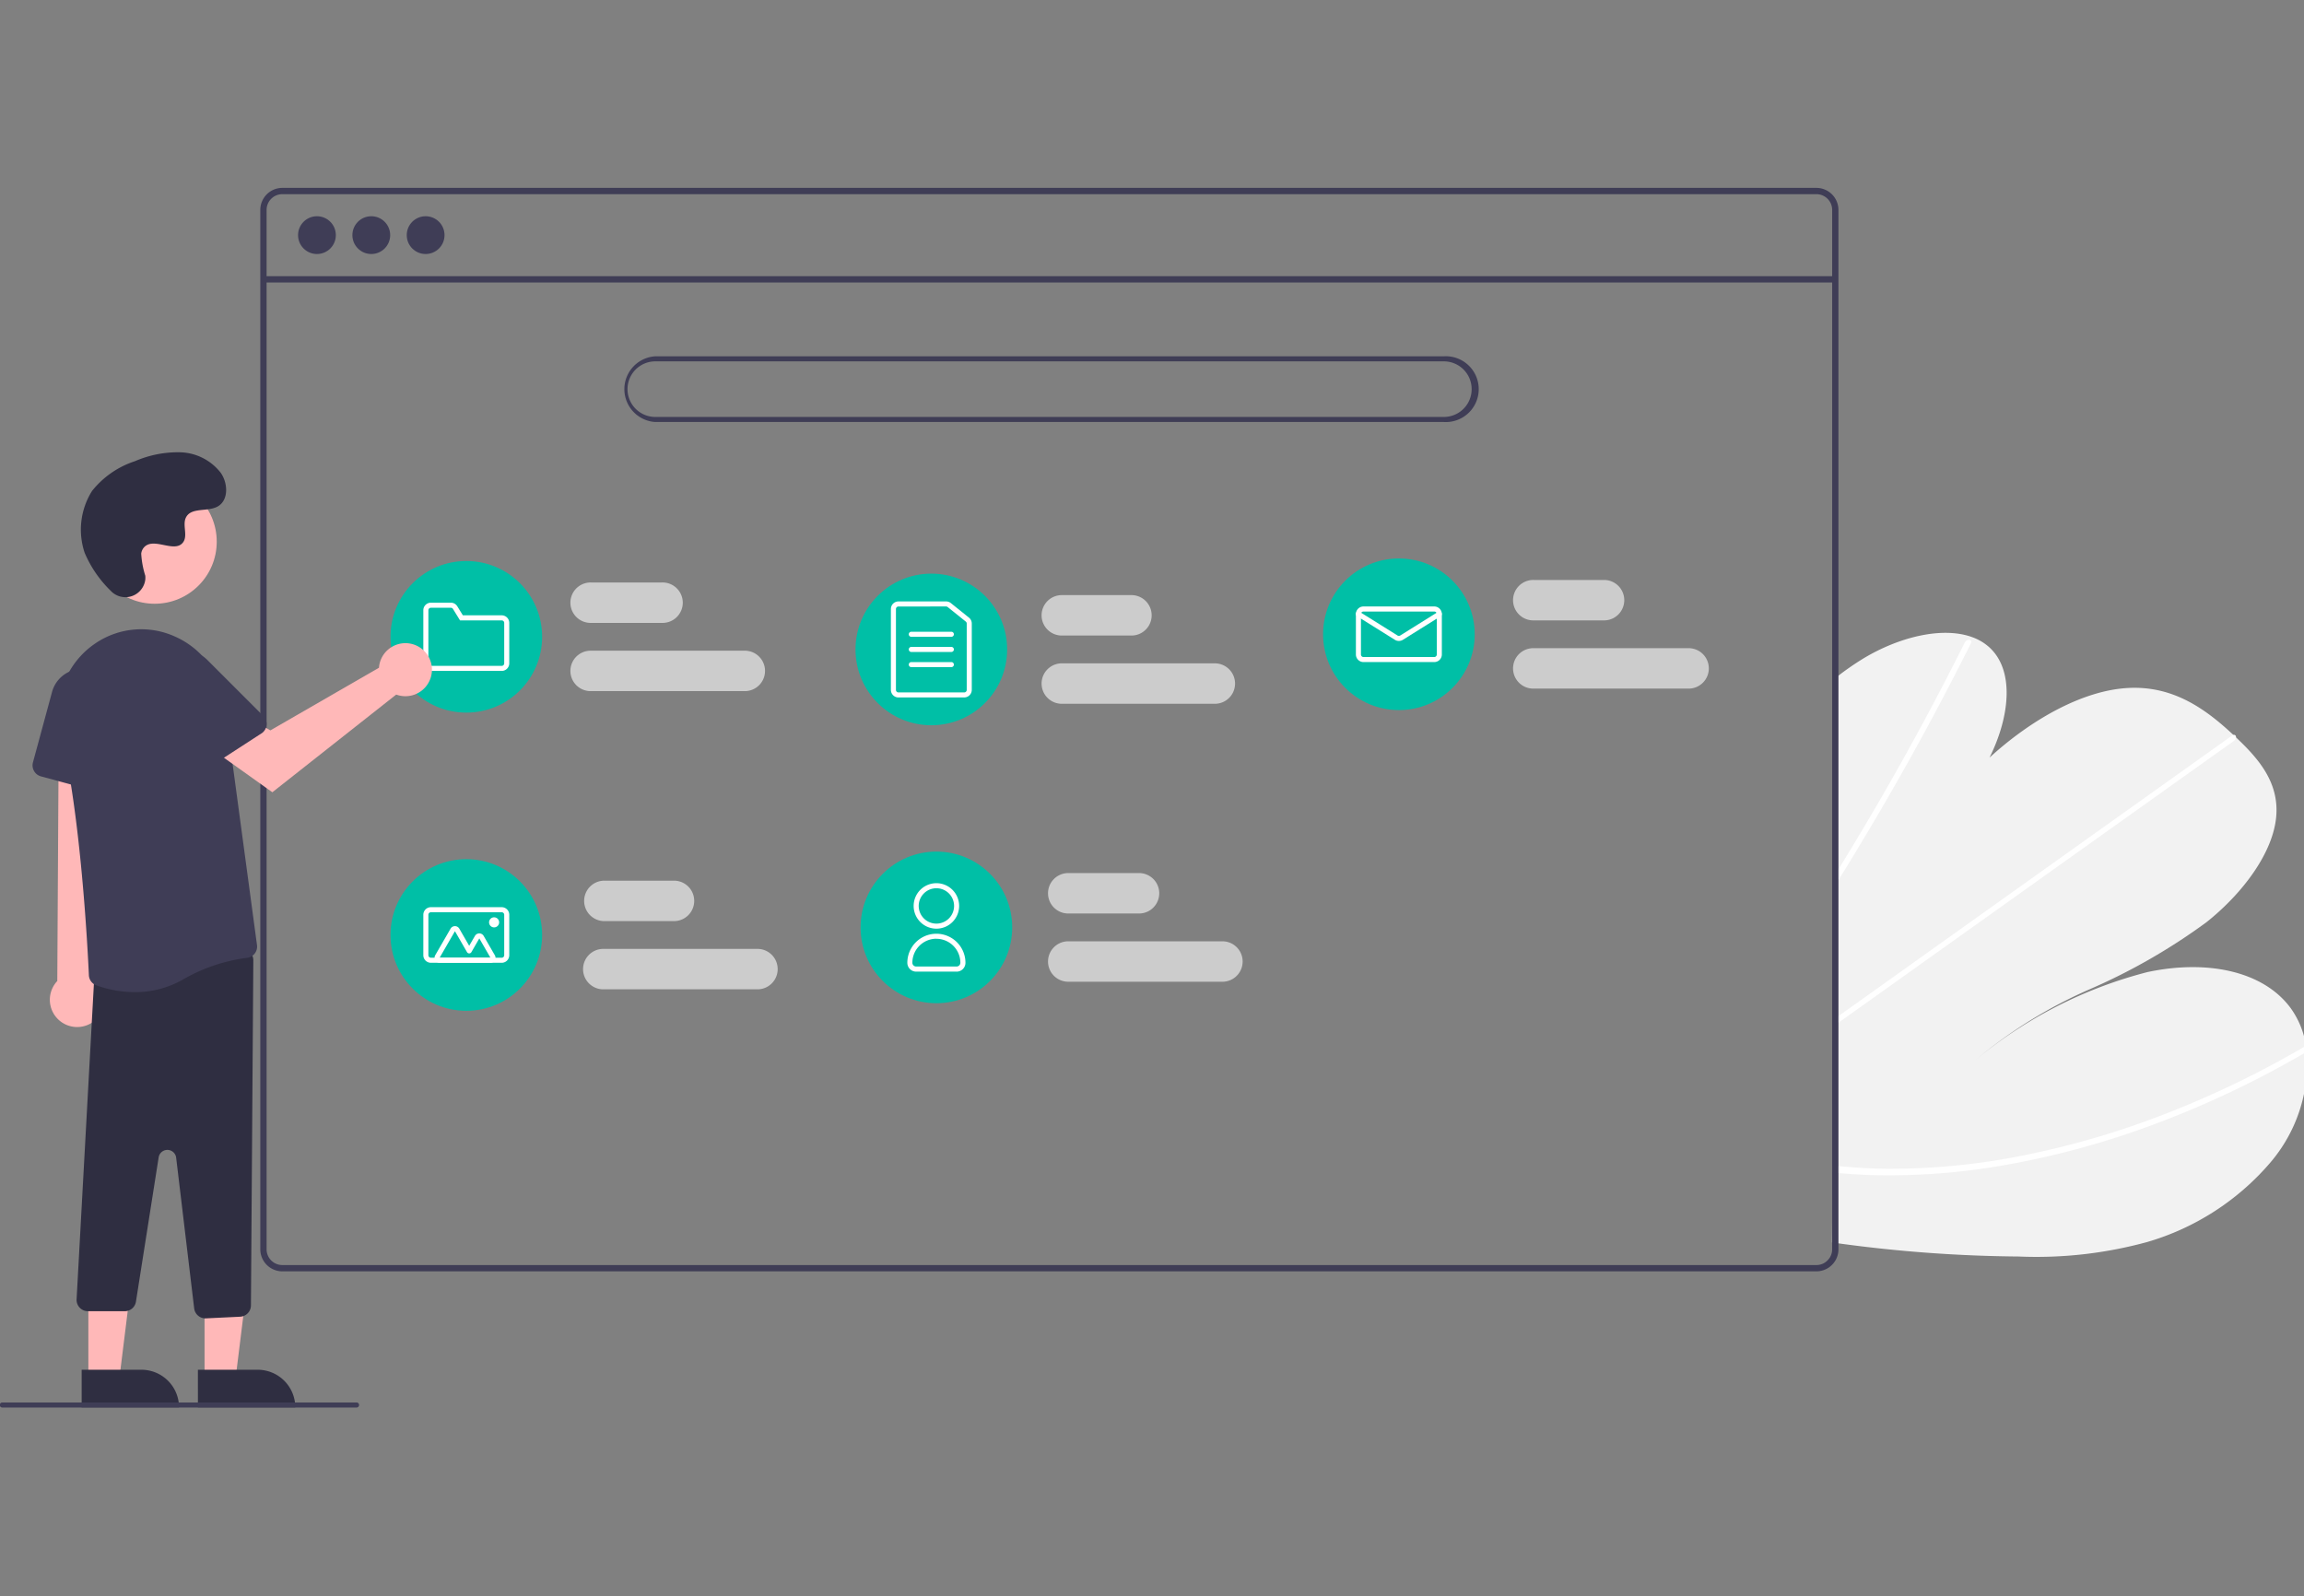 <svg xmlns="http://www.w3.org/2000/svg" xmlns:xlink="http://www.w3.org/1999/xlink" width="140" height="97" viewBox="0 0 140 97">
  <rect x="0" y="0" width="140" height="97" fill="#808080" stroke="none"/>
  <defs>
    <clipPath id="clip-path">
      <rect id="Rectangle_700" data-name="Rectangle 700" width="140" height="97" transform="translate(852 1543)" fill="#fff"/>
    </clipPath>
  </defs>
  <g id="SEO" transform="translate(-852 -1543)" clip-path="url(#clip-path)">
    <g id="undraw_Operating_system_re_iqsc" transform="translate(852 1554.418)">
      <path id="Path_1164" data-name="Path 1164" d="M242.37,140.287a85.166,85.166,0,0,1-10.944-.8l-.382-.054.192-34.288c.126-.1.255-.2.384-.3.429-.32.87-.62,1.326-.9,2.2-1.324,4.77-1.93,6.545-1.323l.028.011a3.115,3.115,0,0,1,1.056.608c1.559,1.385,1.3,4.184.041,6.725,2.494-2.279,5.642-4.093,8.452-4.231,2.74-.135,4.7,1.3,6.362,2.852l.162.153c.027.025.053.051.081.076,1.268,1.213,2.518,2.626,2.367,4.673-.166,2.244-2.046,4.732-4.236,6.477a36.629,36.629,0,0,1-7.1,4.079,28.666,28.666,0,0,0-6.986,4.338,26.717,26.717,0,0,1,10.494-5.381c3.579-.762,7.017-.091,8.7,2.188a5.331,5.331,0,0,1,.942,2.335c.016.1.03.2.041.3a9.358,9.358,0,0,1-2.234,6.772,15.591,15.591,0,0,1-7.471,4.811A25.48,25.48,0,0,1,242.37,140.287Z" transform="translate(-119.723 -75.345)" fill="#f2f2f2"/>
      <path id="Path_1165" data-name="Path 1165" d="M231.253,118.163l0-.656q.2-.312.386-.628c.082-.13.161-.262.242-.393q1.992-3.262,3.822-6.565t3.494-6.633a.275.275,0,0,1,.314-.158.079.079,0,0,1,.023.011c.058.031.082.1.033.2-.137.273-.273.547-.413.819q-1.691,3.342-3.551,6.656t-3.882,6.585l-.085.138Z" transform="translate(-119.812 -75.654)" fill="#fff"/>
      <path id="Path_1166" data-name="Path 1166" d="M231.171,130.847l0-.405.384-.273,9.038-6.444q7.4-5.275,14.8-10.548a.261.261,0,0,1,.089-.046c.109-.03.173.05.162.153a.308.308,0,0,1-.136.214l-8.3,5.914-14.722,10.494-.936.667C231.427,130.665,231.3,130.757,231.171,130.847Z" transform="translate(-119.777 -79.884)" fill="#fff"/>
      <path id="Path_1167" data-name="Path 1167" d="M233.489,153.759c-.683-.021-1.356-.066-2.022-.125l-.382-.034,0-.425c.127.013.255.026.382.037.962.09,1.936.154,2.935.162a40.949,40.949,0,0,0,8.254-.806,51.4,51.4,0,0,0,8.576-2.5,58.89,58.89,0,0,0,8.485-4.085.227.227,0,0,1,.151-.038c.121.018.157.179.041.3a.351.351,0,0,1-.077.061q-.506.294-1.015.578a58.856,58.856,0,0,1-8.514,3.91,51.153,51.153,0,0,1-8.588,2.328A40.4,40.4,0,0,1,233.489,153.759Z" transform="translate(-119.741 -93.763)" fill="#fff"/>
      <path id="Path_1168" data-name="Path 1168" d="M160.115,55.527H66.9a1.34,1.34,0,0,0-1.339,1.339v63.166a1.34,1.34,0,0,0,1.339,1.339h93.216a1.338,1.338,0,0,0,1.018-.47.312.312,0,0,0,.029-.037,1.255,1.255,0,0,0,.192-.324,1.307,1.307,0,0,0,.1-.508V56.866A1.341,1.341,0,0,0,160.115,55.527Zm.958,64.505a.949.949,0,0,1-.158.525.99.99,0,0,1-.362.326.95.95,0,0,1-.438.106H66.9a.958.958,0,0,1-.957-.957V56.866a.958.958,0,0,1,.957-.957h93.216a.958.958,0,0,1,.958.957Z" transform="translate(-49.744 -55.527)" fill="#3f3d56"/>
      <rect id="Rectangle_721" data-name="Rectangle 721" width="95.513" height="0.383" transform="translate(16.006 5.367)" fill="#3f3d56"/>
      <circle id="Ellipse_25" data-name="Ellipse 25" cx="1.148" cy="1.148" r="1.148" transform="translate(18.111 1.723)" fill="#3f3d56"/>
      <circle id="Ellipse_26" data-name="Ellipse 26" cx="1.148" cy="1.148" r="1.148" transform="translate(21.413 1.723)" fill="#3f3d56"/>
      <circle id="Ellipse_27" data-name="Ellipse 27" cx="1.148" cy="1.148" r="1.148" transform="translate(24.715 1.723)" fill="#3f3d56"/>
      <path id="Path_1169" data-name="Path 1169" d="M153.605,77.255H105.692a2,2,0,0,1,0-3.993h47.914a2,2,0,1,1,0,3.993Zm-47.914-3.686a1.689,1.689,0,0,0,0,3.379h47.914a1.689,1.689,0,1,0,0-3.379Z" transform="translate(-65.871 -63.027)" fill="#3f3d56"/>
      <path id="Path_1170" data-name="Path 1170" d="M103.8,99.535H99.5a1.229,1.229,0,1,1,0-2.457h4.3a1.229,1.229,0,1,1,0,2.457Z" transform="translate(-63.576 -73.098)" fill="#ccc"/>
      <path id="Path_1171" data-name="Path 1171" d="M108.865,106.719H99.5a1.229,1.229,0,1,1,0-2.457h9.368a1.229,1.229,0,0,1,0,2.457Z" transform="translate(-63.576 -76.136)" fill="#ccc"/>
      <path id="Path_1172" data-name="Path 1172" d="M105.128,130.934h-4.3a1.229,1.229,0,0,1,0-2.457h4.3a1.229,1.229,0,0,1,0,2.457Z" transform="translate(-64.139 -86.375)" fill="#ccc"/>
      <path id="Path_1173" data-name="Path 1173" d="M110.2,138.118h-9.368a1.229,1.229,0,1,1,0-2.457H110.2a1.229,1.229,0,0,1,0,2.457Z" transform="translate(-64.139 -89.413)" fill="#ccc"/>
      <path id="Path_1174" data-name="Path 1174" d="M154.089,130.135h-4.3a1.229,1.229,0,1,1,0-2.457h4.3a1.229,1.229,0,0,1,0,2.457Z" transform="translate(-84.843 -86.038)" fill="#ccc"/>
      <path id="Path_1175" data-name="Path 1175" d="M159.157,137.32h-9.368a1.229,1.229,0,1,1,0-2.457h9.368a1.229,1.229,0,0,1,0,2.457Z" transform="translate(-84.843 -89.076)" fill="#ccc"/>
      <path id="Path_1176" data-name="Path 1176" d="M153.29,100.865h-4.3a1.229,1.229,0,0,1,0-2.457h4.3a1.229,1.229,0,0,1,0,2.457Z" transform="translate(-84.505 -73.66)" fill="#ccc"/>
      <path id="Path_1177" data-name="Path 1177" d="M158.358,108.05h-9.368a1.229,1.229,0,0,1,0-2.457h9.368a1.229,1.229,0,0,1,0,2.457Z" transform="translate(-84.505 -76.698)" fill="#ccc"/>
      <path id="Path_1178" data-name="Path 1178" d="M203.05,99.269h-4.3a1.229,1.229,0,1,1,0-2.457h4.3a1.229,1.229,0,0,1,0,2.457Z" transform="translate(-105.547 -72.985)" fill="#ccc"/>
      <path id="Path_1179" data-name="Path 1179" d="M208.118,106.453H198.75a1.229,1.229,0,1,1,0-2.457h9.368a1.229,1.229,0,1,1,0,2.457Z" transform="translate(-105.547 -76.023)" fill="#ccc"/>
      <circle id="Ellipse_28" data-name="Ellipse 28" cx="4.607" cy="4.607" r="4.607" transform="translate(23.728 22.675)" fill="#00bfa6"/>
      <path id="Path_1180" data-name="Path 1180" d="M87.489,103.353h-4.3a.461.461,0,0,1-.461-.461V99.667a.461.461,0,0,1,.461-.461H84.4a.458.458,0,0,1,.392.219l.338.549h2.359a.461.461,0,0,1,.461.461v2.457A.461.461,0,0,1,87.489,103.353Zm-4.3-3.839a.154.154,0,0,0-.154.154v3.225a.154.154,0,0,0,.154.154h4.3a.154.154,0,0,0,.154-.154v-2.457a.154.154,0,0,0-.154-.154H84.958l-.428-.695a.153.153,0,0,0-.131-.073Z" transform="translate(-57.005 -73.998)" fill="#fff"/>
      <circle id="Ellipse_29" data-name="Ellipse 29" cx="4.607" cy="4.607" r="4.607" transform="translate(51.984 23.443)" fill="#00bfa6"/>
      <path id="Path_1181" data-name="Path 1181" d="M136.409,104.909h-3.993a.461.461,0,0,1-.461-.461V99.534a.461.461,0,0,1,.461-.461h2.893a.462.462,0,0,1,.289.1l1.1.884a.458.458,0,0,1,.172.359v4.031a.461.461,0,0,1-.461.461Zm-3.993-5.528a.154.154,0,0,0-.154.154v4.914a.154.154,0,0,0,.154.154h3.993a.154.154,0,0,0,.154-.154v-4.031a.153.153,0,0,0-.057-.12l-1.1-.884a.154.154,0,0,0-.1-.034Z" transform="translate(-77.821 -73.941)" fill="#fff"/>
      <path id="Path_1182" data-name="Path 1182" d="M136.429,102.574h-2.457a.154.154,0,0,1,0-.307h2.457a.154.154,0,0,1,0,.307Z" transform="translate(-78.609 -75.292)" fill="#fff"/>
      <path id="Path_1183" data-name="Path 1183" d="M136.429,104.17h-2.457a.154.154,0,0,1,0-.307h2.457a.154.154,0,0,1,0,.307Z" transform="translate(-78.609 -75.967)" fill="#fff"/>
      <path id="Path_1184" data-name="Path 1184" d="M136.429,105.767h-2.457a.154.154,0,0,1,0-.307h2.457a.154.154,0,0,1,0,.307Z" transform="translate(-78.609 -76.642)" fill="#fff"/>
      <circle id="Ellipse_30" data-name="Ellipse 30" cx="4.607" cy="4.607" r="4.607" transform="translate(80.395 22.521)" fill="#00bfa6"/>
      <path id="Path_1185" data-name="Path 1185" d="M185.677,102.984h-4.3a.461.461,0,0,1-.461-.461v-2.457a.461.461,0,0,1,.461-.461h4.3a.461.461,0,0,1,.461.461v2.457A.461.461,0,0,1,185.677,102.984Zm-4.3-3.071a.154.154,0,0,0-.154.154v2.457a.154.154,0,0,0,.154.154h4.3a.154.154,0,0,0,.154-.154v-2.457a.154.154,0,0,0-.154-.154Z" transform="translate(-98.526 -74.167)" fill="#fff"/>
      <path id="Path_1186" data-name="Path 1186" d="M183.527,101.925a.461.461,0,0,1-.244-.07l-2.294-1.434a.154.154,0,1,1,.163-.261l2.294,1.434a.154.154,0,0,0,.163,0l2.294-1.434a.154.154,0,0,1,.163.261l-2.294,1.434A.461.461,0,0,1,183.527,101.925Z" transform="translate(-98.526 -74.391)" fill="#fff"/>
      <circle id="Ellipse_31" data-name="Ellipse 31" cx="4.607" cy="4.607" r="4.607" transform="translate(23.728 40.796)" fill="#00bfa6"/>
      <path id="Path_1187" data-name="Path 1187" d="M87.489,134.649h-4.3a.461.461,0,0,1-.461-.461v-2.457a.461.461,0,0,1,.461-.461h4.3a.461.461,0,0,1,.461.461v2.457a.461.461,0,0,1-.461.461Zm-4.3-3.071a.154.154,0,0,0-.154.154v2.457a.154.154,0,0,0,.154.154h4.3a.154.154,0,0,0,.154-.154v-2.457a.154.154,0,0,0-.154-.154Z" transform="translate(-57.005 -87.557)" fill="#fff"/>
      <path id="Path_1188" data-name="Path 1188" d="M87.307,135.493h-3.09a.307.307,0,0,1-.266-.461l.931-1.612a.307.307,0,0,1,.532,0l.6,1.041.348-.6a.307.307,0,0,1,.532,0l.678,1.174a.307.307,0,0,1-.266.461Zm0-.307h0l-.678-1.174-.481.834a.154.154,0,0,1-.133.077h0a.154.154,0,0,1-.133-.077l-.734-1.272-.931,1.612Z" transform="translate(-57.504 -88.401)" fill="#fff"/>
      <circle id="Ellipse_32" data-name="Ellipse 32" cx="0.307" cy="0.307" r="0.307" transform="translate(29.717 44.328)" fill="#fff"/>
      <circle id="Ellipse_33" data-name="Ellipse 33" cx="4.607" cy="4.607" r="4.607" transform="translate(52.292 40.335)" fill="#00bfa6"/>
      <path id="Path_1189" data-name="Path 1189" d="M135.733,131.507a1.382,1.382,0,1,1,1.382-1.382A1.382,1.382,0,0,1,135.733,131.507Zm0-2.457a1.075,1.075,0,1,0,1.075,1.075A1.075,1.075,0,0,0,135.733,129.05Z" transform="translate(-78.834 -86.488)" fill="#fff"/>
      <path id="Path_1190" data-name="Path 1190" d="M136.68,136.368h-2.457a.538.538,0,0,1-.537-.537,1.766,1.766,0,1,1,3.532,0,.538.538,0,0,1-.537.538Zm-1.229-2a1.461,1.461,0,0,0-1.459,1.459.231.231,0,0,0,.23.23h2.457a.231.231,0,0,0,.23-.23A1.461,1.461,0,0,0,135.451,134.372Z" transform="translate(-78.553 -88.738)" fill="#fff"/>
      <path id="Path_1191" data-name="Path 1191" d="M21.537,120.061h1.883l.9-7.262H21.536Z" transform="translate(-9.107 -47.7)" fill="#ffb8b8"/>
      <path id="Path_1192" data-name="Path 1192" d="M0,0H5.917V2.286H2.286A2.286,2.286,0,0,1,0,0H0Z" transform="translate(17.943 74.11) rotate(179.997)" fill="#2f2e41"/>
      <path id="Path_1193" data-name="Path 1193" d="M9.3,120.061h1.883l.9-7.262H9.3Z" transform="translate(-3.931 -47.7)" fill="#ffb8b8"/>
      <path id="Path_1194" data-name="Path 1194" d="M0,0H5.917V2.286H2.286A2.286,2.286,0,0,1,0,0H0Z" transform="translate(10.879 74.11) rotate(179.997)" fill="#2f2e41"/>
      <path id="Path_1195" data-name="Path 1195" d="M45.971,128.7a1.65,1.65,0,0,0,.317-2.51l1.24-17.593-3.571.346-.1,17.228a1.659,1.659,0,0,0,2.113,2.528Z" transform="translate(-40.376 -77.971)" fill="#ffb8b8"/>
      <path id="Path_1196" data-name="Path 1196" d="M54.051,158.121a.694.694,0,0,1-.686-.609l-1.094-9.153a.537.537,0,0,0-1.065-.02L49.827,157.1a.688.688,0,0,1-.683.584H46.91a.691.691,0,0,1-.691-.7l1.066-19.432a.687.687,0,0,1,.592-.679l8.292-1.2a.691.691,0,0,1,.79.689l-.145,20.971a.691.691,0,0,1-.658.685l-2.073.1Z" transform="translate(-41.566 -89.417)" fill="#2f2e41"/>
      <path id="Path_1197" data-name="Path 1197" d="M48.943,124.056a6.924,6.924,0,0,1-2.338-.416.686.686,0,0,1-.448-.615c-.072-1.587-.49-9.758-1.708-14.742a5.1,5.1,0,0,1,1.941-5.309q.1-.071.2-.139a4.961,4.961,0,0,1,4.821-.378,5.1,5.1,0,0,1,2.974,3.986l1.987,14.75a.688.688,0,0,1-.143.522.679.679,0,0,1-.469.257,10.431,10.431,0,0,0-3.944,1.351A5.855,5.855,0,0,1,48.943,124.056Z" transform="translate(-40.756 -75.18)" fill="#3f3d56"/>
      <path id="Path_1198" data-name="Path 1198" d="M45.363,113.622l-3.27-.886a.692.692,0,0,1-.486-.848l1.149-4.239a1.9,1.9,0,0,1,3.739.6l-.262,4.742a.691.691,0,0,1-.871.629Z" transform="translate(-39.605 -76.973)" fill="#3f3d56"/>
      <circle id="Ellipse_34" data-name="Ellipse 34" cx="3.772" cy="3.772" r="3.772" transform="translate(5.626 17.729)" fill="#ffb8b8"/>
      <path id="Path_1199" data-name="Path 1199" d="M70.834,104.711a1.618,1.618,0,0,0-.037.252l-6.6,3.806-1.6-.923-1.709,2.238,3.43,2.445,7.526-5.937a1.612,1.612,0,1,0-1.01-1.88Z" transform="translate(-47.769 -75.8)" fill="#ffb8b8"/>
      <path id="Path_1200" data-name="Path 1200" d="M60.921,109.32l-2.842,1.844a.692.692,0,0,1-.956-.2l-2.391-3.684a1.9,1.9,0,0,1,2.944-2.383l3.358,3.358a.691.691,0,0,1-.113,1.068Z" transform="translate(-45.036 -76.167)" fill="#3f3d56"/>
      <path id="Path_1201" data-name="Path 1201" d="M48.494,91.78a1.218,1.218,0,0,0,2.1-.677,1.237,1.237,0,0,0,0-.239,5.537,5.537,0,0,1-.247-1.344.705.705,0,0,1,.129-.33c.561-.751,1.877.336,2.406-.344.324-.417-.057-1.073.192-1.539.329-.615,1.3-.312,1.913-.648.679-.375.639-1.417.191-2.051a3.226,3.226,0,0,0-2.445-1.245,6.559,6.559,0,0,0-2.763.539,5.522,5.522,0,0,0-2.611,1.81,4.419,4.419,0,0,0-.447,3.763A7.093,7.093,0,0,0,48.494,91.78Z" transform="translate(-41.766 -67.294)" fill="#2f2e41"/>
      <path id="Path_1202" data-name="Path 1202" d="M59.809,183.732h-21.5a.154.154,0,1,1,0-.307h21.5a.154.154,0,1,1,0,.307Z" transform="translate(-38.156 -109.612)" fill="#3f3d56"/>
    </g>
  </g>
</svg>
